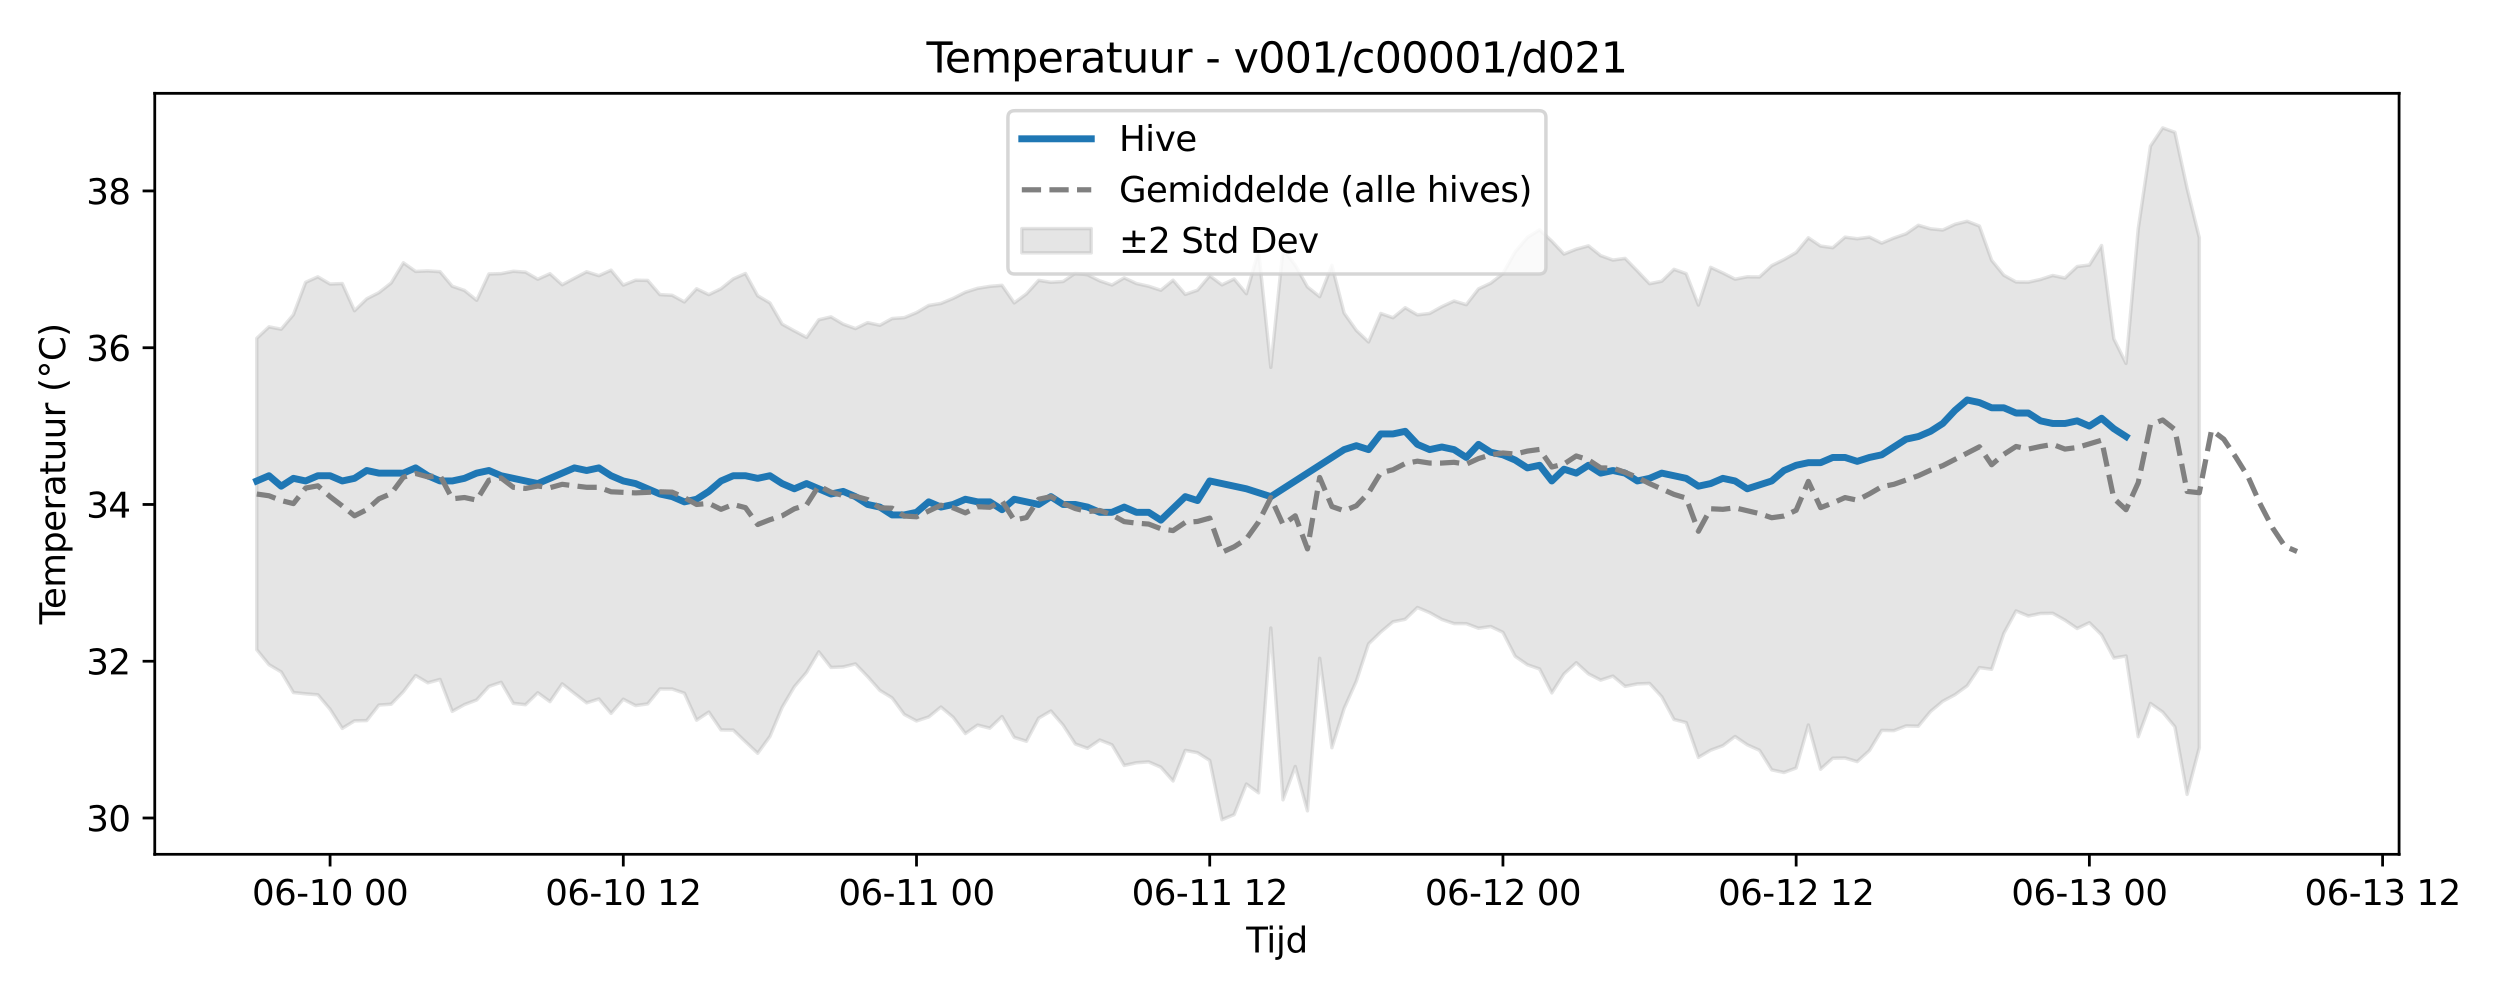 <?xml version="1.0" encoding="utf-8" standalone="no"?>
<!DOCTYPE svg PUBLIC "-//W3C//DTD SVG 1.1//EN"
  "http://www.w3.org/Graphics/SVG/1.1/DTD/svg11.dtd">
<svg xmlns:xlink="http://www.w3.org/1999/xlink" width="720pt" height="288pt" viewBox="0 0 720 288" xmlns="http://www.w3.org/2000/svg" version="1.1">
 <defs>
  <style type="text/css">*{stroke-linejoin: round; stroke-linecap: butt}</style>
 </defs>
 <g id="figure_1">
  <g id="patch_1">
   <path d="M 0 288 
L 720 288 
L 720 0 
L 0 0 
z
" style="fill: #ffffff"/>
  </g>
  <g id="axes_1">
   <g id="patch_2">
    <path d="M 44.57 246.04 
L 690.936 246.04 
L 690.936 26.88 
L 44.57 26.88 
z
" style="fill: #ffffff"/>
   </g>
   <g id="FillBetweenPolyCollection_1">
    <defs>
     <path id="mbfd438922c" d="M 73.95 -190.567 
L 73.95 -100.878 
L 77.469 -96.571 
L 80.987 -94.489 
L 84.506 -88.548 
L 88.025 -88.184 
L 91.543 -87.901 
L 95.062 -83.736 
L 98.58 -78.23 
L 102.099 -80.391 
L 105.618 -80.473 
L 109.136 -84.947 
L 112.655 -85.184 
L 116.173 -88.805 
L 119.692 -93.438 
L 123.211 -91.35 
L 126.729 -92.323 
L 130.248 -83.122 
L 133.766 -85.078 
L 137.285 -86.412 
L 140.804 -90.301 
L 144.322 -91.491 
L 147.841 -85.434 
L 151.359 -85.041 
L 154.878 -88.48 
L 158.397 -85.93 
L 161.915 -91.044 
L 165.434 -88.292 
L 168.952 -85.579 
L 172.471 -86.702 
L 175.989 -82.541 
L 179.508 -86.627 
L 183.027 -84.787 
L 186.545 -85.281 
L 190.064 -89.583 
L 193.582 -89.56 
L 197.101 -88.355 
L 200.62 -80.584 
L 204.138 -82.922 
L 207.657 -77.78 
L 211.175 -77.74 
L 214.694 -74.367 
L 218.213 -71.06 
L 221.731 -75.886 
L 225.25 -84.252 
L 228.768 -90.207 
L 232.287 -94.342 
L 235.806 -100.273 
L 239.324 -95.779 
L 242.843 -95.929 
L 246.361 -96.785 
L 249.88 -93.133 
L 253.399 -89.169 
L 256.917 -87.012 
L 260.436 -82.242 
L 263.954 -80.361 
L 267.473 -81.518 
L 270.992 -84.377 
L 274.51 -81.42 
L 278.029 -76.735 
L 281.547 -79.171 
L 285.066 -78.284 
L 288.584 -81.639 
L 292.103 -75.626 
L 295.622 -74.517 
L 299.14 -81.172 
L 302.659 -83.231 
L 306.177 -79.147 
L 309.696 -73.733 
L 313.215 -72.48 
L 316.733 -74.876 
L 320.252 -73.488 
L 323.77 -67.553 
L 327.289 -68.328 
L 330.808 -68.575 
L 334.326 -67.044 
L 337.845 -63.073 
L 341.363 -71.891 
L 344.882 -71.216 
L 348.401 -68.992 
L 351.919 -51.922 
L 355.438 -53.395 
L 358.956 -62.192 
L 362.475 -59.664 
L 365.994 -107.128 
L 369.512 -57.651 
L 373.031 -67.251 
L 376.549 -54.474 
L 380.068 -98.412 
L 383.587 -72.654 
L 387.105 -83.95 
L 390.624 -91.807 
L 394.142 -102.559 
L 397.661 -105.975 
L 401.179 -108.921 
L 404.698 -109.643 
L 408.217 -113.046 
L 411.735 -111.556 
L 415.254 -109.594 
L 418.772 -108.407 
L 422.291 -108.389 
L 425.81 -107.063 
L 429.328 -107.569 
L 432.847 -105.876 
L 436.365 -98.994 
L 439.884 -96.55 
L 443.403 -95.326 
L 446.921 -88.444 
L 450.44 -93.917 
L 453.958 -97.135 
L 457.477 -93.921 
L 460.996 -92.116 
L 464.514 -93.283 
L 468.033 -90.332 
L 471.551 -91.025 
L 475.07 -91.171 
L 478.589 -87.336 
L 482.107 -80.791 
L 485.626 -79.895 
L 489.144 -69.858 
L 492.663 -71.942 
L 496.182 -73.237 
L 499.7 -75.892 
L 503.219 -73.49 
L 506.737 -71.913 
L 510.256 -66.286 
L 513.775 -65.519 
L 517.293 -66.82 
L 520.812 -79.202 
L 524.33 -66.462 
L 527.849 -69.629 
L 531.367 -69.702 
L 534.886 -68.653 
L 538.405 -71.847 
L 541.923 -77.654 
L 545.442 -77.576 
L 548.96 -78.939 
L 552.479 -78.854 
L 555.998 -83.098 
L 559.516 -86.03 
L 563.035 -87.926 
L 566.553 -90.488 
L 570.072 -95.739 
L 573.591 -95.243 
L 577.109 -105.592 
L 580.628 -112.05 
L 584.146 -110.586 
L 587.665 -111.314 
L 591.184 -111.371 
L 594.702 -109.399 
L 598.221 -106.991 
L 601.739 -108.657 
L 605.258 -105.151 
L 608.777 -98.493 
L 612.295 -99.071 
L 615.814 -75.84 
L 619.332 -85.404 
L 622.851 -82.925 
L 626.37 -78.671 
L 629.888 -59.217 
L 633.407 -72.674 
L 633.407 -219.522 
L 633.407 -219.522 
L 629.888 -233.732 
L 626.37 -249.894 
L 622.851 -251.158 
L 619.332 -245.92 
L 615.814 -222.126 
L 612.295 -183.344 
L 608.777 -190.443 
L 605.258 -217.294 
L 601.739 -211.682 
L 598.221 -211.24 
L 594.702 -207.929 
L 591.184 -208.666 
L 587.665 -207.519 
L 584.146 -206.743 
L 580.628 -206.784 
L 577.109 -208.727 
L 573.591 -213.056 
L 570.072 -222.901 
L 566.553 -224.282 
L 563.035 -223.404 
L 559.516 -221.753 
L 555.998 -222.105 
L 552.479 -223.125 
L 548.96 -220.674 
L 545.442 -219.458 
L 541.923 -217.983 
L 538.405 -219.705 
L 534.886 -219.244 
L 531.367 -219.7 
L 527.849 -216.656 
L 524.33 -217.136 
L 520.812 -219.516 
L 517.293 -215.273 
L 513.775 -213.242 
L 510.256 -211.507 
L 506.737 -208.245 
L 503.219 -208.28 
L 499.7 -207.598 
L 496.182 -209.393 
L 492.663 -211.011 
L 489.144 -200.142 
L 485.626 -209.185 
L 482.107 -210.438 
L 478.589 -207.011 
L 475.07 -206.293 
L 471.551 -209.986 
L 468.033 -213.582 
L 464.514 -213.103 
L 460.996 -214.377 
L 457.477 -217.194 
L 453.958 -216.238 
L 450.44 -214.834 
L 446.921 -218.551 
L 443.403 -221.809 
L 439.884 -219.618 
L 436.365 -215.454 
L 432.847 -209.217 
L 429.328 -206.449 
L 425.81 -204.805 
L 422.291 -200.254 
L 418.772 -201.311 
L 415.254 -199.694 
L 411.735 -197.732 
L 408.217 -197.317 
L 404.698 -199.377 
L 401.179 -196.497 
L 397.661 -197.723 
L 394.142 -189.512 
L 390.624 -192.865 
L 387.105 -197.838 
L 383.587 -211.588 
L 380.068 -202.563 
L 376.549 -205.368 
L 373.031 -211.653 
L 369.512 -216.237 
L 365.994 -182.21 
L 362.475 -215.728 
L 358.956 -203.419 
L 355.438 -207.65 
L 351.919 -205.964 
L 348.401 -208.586 
L 344.882 -204.427 
L 341.363 -203.215 
L 337.845 -207.303 
L 334.326 -204.407 
L 330.808 -205.564 
L 327.289 -206.348 
L 323.77 -207.983 
L 320.252 -205.918 
L 316.733 -207.109 
L 313.215 -208.861 
L 309.696 -209.327 
L 306.177 -206.922 
L 302.659 -206.708 
L 299.14 -207.263 
L 295.622 -203.383 
L 292.103 -200.769 
L 288.584 -205.828 
L 285.066 -205.529 
L 281.547 -204.964 
L 278.029 -203.853 
L 274.51 -202.07 
L 270.992 -200.617 
L 267.473 -200.037 
L 263.954 -197.97 
L 260.436 -196.519 
L 256.917 -196.263 
L 253.399 -194.321 
L 249.88 -195.087 
L 246.361 -193.37 
L 242.843 -194.655 
L 239.324 -196.74 
L 235.806 -195.901 
L 232.287 -190.832 
L 228.768 -192.71 
L 225.25 -194.652 
L 221.731 -200.76 
L 218.213 -202.827 
L 214.694 -209.231 
L 211.175 -207.685 
L 207.657 -204.85 
L 204.138 -203.148 
L 200.62 -204.841 
L 197.101 -201.047 
L 193.582 -202.96 
L 190.064 -203.152 
L 186.545 -207.238 
L 183.027 -207.302 
L 179.508 -205.893 
L 175.989 -210.193 
L 172.471 -208.612 
L 168.952 -209.735 
L 165.434 -207.883 
L 161.915 -205.991 
L 158.397 -209.169 
L 154.878 -207.586 
L 151.359 -209.628 
L 147.841 -209.88 
L 144.322 -209.198 
L 140.804 -209.098 
L 137.285 -201.521 
L 133.766 -204.36 
L 130.248 -205.563 
L 126.729 -209.763 
L 123.211 -209.983 
L 119.692 -209.83 
L 116.173 -212.314 
L 112.655 -206.511 
L 109.136 -203.738 
L 105.618 -201.942 
L 102.099 -198.513 
L 98.58 -206.335 
L 95.062 -206.203 
L 91.543 -208.273 
L 88.025 -206.7 
L 84.506 -197.378 
L 80.987 -193.194 
L 77.469 -193.87 
L 73.95 -190.567 
z
" style="stroke: #808080; stroke-opacity: 0.2"/>
    </defs>
    <g clip-path="url(#padf173421b)">
     <use xlink:href="#mbfd438922c" x="0" y="288" style="fill: #808080; fill-opacity: 0.2; stroke: #808080; stroke-opacity: 0.2"/>
    </g>
   </g>
   <g id="matplotlib.axis_1">
    <g id="xtick_1">
     <g id="line2d_1">
      <defs>
       <path id="m641c809f0e" d="M 0 0 
L 0 3.5 
" style="stroke: #000000; stroke-width: 0.8"/>
      </defs>
      <g>
       <use xlink:href="#m641c809f0e" x="95.062" y="246.04" style="stroke: #000000; stroke-width: 0.8"/>
      </g>
     </g>
     <g id="text_1">
      <!-- 06-10 00 -->
      <g transform="translate(72.581 260.638) scale(0.1 -0.1)">
       <defs>
        <path id="DejaVuSans-30" d="M 2034 4250 
Q 1547 4250 1301 3770 
Q 1056 3291 1056 2328 
Q 1056 1369 1301 889 
Q 1547 409 2034 409 
Q 2525 409 2770 889 
Q 3016 1369 3016 2328 
Q 3016 3291 2770 3770 
Q 2525 4250 2034 4250 
z
M 2034 4750 
Q 2819 4750 3233 4129 
Q 3647 3509 3647 2328 
Q 3647 1150 3233 529 
Q 2819 -91 2034 -91 
Q 1250 -91 836 529 
Q 422 1150 422 2328 
Q 422 3509 836 4129 
Q 1250 4750 2034 4750 
z
" transform="scale(0.016)"/>
        <path id="DejaVuSans-36" d="M 2113 2584 
Q 1688 2584 1439 2293 
Q 1191 2003 1191 1497 
Q 1191 994 1439 701 
Q 1688 409 2113 409 
Q 2538 409 2786 701 
Q 3034 994 3034 1497 
Q 3034 2003 2786 2293 
Q 2538 2584 2113 2584 
z
M 3366 4563 
L 3366 3988 
Q 3128 4100 2886 4159 
Q 2644 4219 2406 4219 
Q 1781 4219 1451 3797 
Q 1122 3375 1075 2522 
Q 1259 2794 1537 2939 
Q 1816 3084 2150 3084 
Q 2853 3084 3261 2657 
Q 3669 2231 3669 1497 
Q 3669 778 3244 343 
Q 2819 -91 2113 -91 
Q 1303 -91 875 529 
Q 447 1150 447 2328 
Q 447 3434 972 4092 
Q 1497 4750 2381 4750 
Q 2619 4750 2861 4703 
Q 3103 4656 3366 4563 
z
" transform="scale(0.016)"/>
        <path id="DejaVuSans-2d" d="M 313 2009 
L 1997 2009 
L 1997 1497 
L 313 1497 
L 313 2009 
z
" transform="scale(0.016)"/>
        <path id="DejaVuSans-31" d="M 794 531 
L 1825 531 
L 1825 4091 
L 703 3866 
L 703 4441 
L 1819 4666 
L 2450 4666 
L 2450 531 
L 3481 531 
L 3481 0 
L 794 0 
L 794 531 
z
" transform="scale(0.016)"/>
        <path id="DejaVuSans-20" transform="scale(0.016)"/>
       </defs>
       <use xlink:href="#DejaVuSans-30"/>
       <use xlink:href="#DejaVuSans-36" transform="translate(63.623 0)"/>
       <use xlink:href="#DejaVuSans-2d" transform="translate(127.246 0)"/>
       <use xlink:href="#DejaVuSans-31" transform="translate(163.33 0)"/>
       <use xlink:href="#DejaVuSans-30" transform="translate(226.953 0)"/>
       <use xlink:href="#DejaVuSans-20" transform="translate(290.576 0)"/>
       <use xlink:href="#DejaVuSans-30" transform="translate(322.363 0)"/>
       <use xlink:href="#DejaVuSans-30" transform="translate(385.986 0)"/>
      </g>
     </g>
    </g>
    <g id="xtick_2">
     <g id="line2d_2">
      <g>
       <use xlink:href="#m641c809f0e" x="179.508" y="246.04" style="stroke: #000000; stroke-width: 0.8"/>
      </g>
     </g>
     <g id="text_2">
      <!-- 06-10 12 -->
      <g transform="translate(157.028 260.638) scale(0.1 -0.1)">
       <defs>
        <path id="DejaVuSans-32" d="M 1228 531 
L 3431 531 
L 3431 0 
L 469 0 
L 469 531 
Q 828 903 1448 1529 
Q 2069 2156 2228 2338 
Q 2531 2678 2651 2914 
Q 2772 3150 2772 3378 
Q 2772 3750 2511 3984 
Q 2250 4219 1831 4219 
Q 1534 4219 1204 4116 
Q 875 4013 500 3803 
L 500 4441 
Q 881 4594 1212 4672 
Q 1544 4750 1819 4750 
Q 2544 4750 2975 4387 
Q 3406 4025 3406 3419 
Q 3406 3131 3298 2873 
Q 3191 2616 2906 2266 
Q 2828 2175 2409 1742 
Q 1991 1309 1228 531 
z
" transform="scale(0.016)"/>
       </defs>
       <use xlink:href="#DejaVuSans-30"/>
       <use xlink:href="#DejaVuSans-36" transform="translate(63.623 0)"/>
       <use xlink:href="#DejaVuSans-2d" transform="translate(127.246 0)"/>
       <use xlink:href="#DejaVuSans-31" transform="translate(163.33 0)"/>
       <use xlink:href="#DejaVuSans-30" transform="translate(226.953 0)"/>
       <use xlink:href="#DejaVuSans-20" transform="translate(290.576 0)"/>
       <use xlink:href="#DejaVuSans-31" transform="translate(322.363 0)"/>
       <use xlink:href="#DejaVuSans-32" transform="translate(385.986 0)"/>
      </g>
     </g>
    </g>
    <g id="xtick_3">
     <g id="line2d_3">
      <g>
       <use xlink:href="#m641c809f0e" x="263.954" y="246.04" style="stroke: #000000; stroke-width: 0.8"/>
      </g>
     </g>
     <g id="text_3">
      <!-- 06-11 00 -->
      <g transform="translate(241.474 260.638) scale(0.1 -0.1)">
       <use xlink:href="#DejaVuSans-30"/>
       <use xlink:href="#DejaVuSans-36" transform="translate(63.623 0)"/>
       <use xlink:href="#DejaVuSans-2d" transform="translate(127.246 0)"/>
       <use xlink:href="#DejaVuSans-31" transform="translate(163.33 0)"/>
       <use xlink:href="#DejaVuSans-31" transform="translate(226.953 0)"/>
       <use xlink:href="#DejaVuSans-20" transform="translate(290.576 0)"/>
       <use xlink:href="#DejaVuSans-30" transform="translate(322.363 0)"/>
       <use xlink:href="#DejaVuSans-30" transform="translate(385.986 0)"/>
      </g>
     </g>
    </g>
    <g id="xtick_4">
     <g id="line2d_4">
      <g>
       <use xlink:href="#m641c809f0e" x="348.401" y="246.04" style="stroke: #000000; stroke-width: 0.8"/>
      </g>
     </g>
     <g id="text_4">
      <!-- 06-11 12 -->
      <g transform="translate(325.92 260.638) scale(0.1 -0.1)">
       <use xlink:href="#DejaVuSans-30"/>
       <use xlink:href="#DejaVuSans-36" transform="translate(63.623 0)"/>
       <use xlink:href="#DejaVuSans-2d" transform="translate(127.246 0)"/>
       <use xlink:href="#DejaVuSans-31" transform="translate(163.33 0)"/>
       <use xlink:href="#DejaVuSans-31" transform="translate(226.953 0)"/>
       <use xlink:href="#DejaVuSans-20" transform="translate(290.576 0)"/>
       <use xlink:href="#DejaVuSans-31" transform="translate(322.363 0)"/>
       <use xlink:href="#DejaVuSans-32" transform="translate(385.986 0)"/>
      </g>
     </g>
    </g>
    <g id="xtick_5">
     <g id="line2d_5">
      <g>
       <use xlink:href="#m641c809f0e" x="432.847" y="246.04" style="stroke: #000000; stroke-width: 0.8"/>
      </g>
     </g>
     <g id="text_5">
      <!-- 06-12 00 -->
      <g transform="translate(410.366 260.638) scale(0.1 -0.1)">
       <use xlink:href="#DejaVuSans-30"/>
       <use xlink:href="#DejaVuSans-36" transform="translate(63.623 0)"/>
       <use xlink:href="#DejaVuSans-2d" transform="translate(127.246 0)"/>
       <use xlink:href="#DejaVuSans-31" transform="translate(163.33 0)"/>
       <use xlink:href="#DejaVuSans-32" transform="translate(226.953 0)"/>
       <use xlink:href="#DejaVuSans-20" transform="translate(290.576 0)"/>
       <use xlink:href="#DejaVuSans-30" transform="translate(322.363 0)"/>
       <use xlink:href="#DejaVuSans-30" transform="translate(385.986 0)"/>
      </g>
     </g>
    </g>
    <g id="xtick_6">
     <g id="line2d_6">
      <g>
       <use xlink:href="#m641c809f0e" x="517.293" y="246.04" style="stroke: #000000; stroke-width: 0.8"/>
      </g>
     </g>
     <g id="text_6">
      <!-- 06-12 12 -->
      <g transform="translate(494.813 260.638) scale(0.1 -0.1)">
       <use xlink:href="#DejaVuSans-30"/>
       <use xlink:href="#DejaVuSans-36" transform="translate(63.623 0)"/>
       <use xlink:href="#DejaVuSans-2d" transform="translate(127.246 0)"/>
       <use xlink:href="#DejaVuSans-31" transform="translate(163.33 0)"/>
       <use xlink:href="#DejaVuSans-32" transform="translate(226.953 0)"/>
       <use xlink:href="#DejaVuSans-20" transform="translate(290.576 0)"/>
       <use xlink:href="#DejaVuSans-31" transform="translate(322.363 0)"/>
       <use xlink:href="#DejaVuSans-32" transform="translate(385.986 0)"/>
      </g>
     </g>
    </g>
    <g id="xtick_7">
     <g id="line2d_7">
      <g>
       <use xlink:href="#m641c809f0e" x="601.739" y="246.04" style="stroke: #000000; stroke-width: 0.8"/>
      </g>
     </g>
     <g id="text_7">
      <!-- 06-13 00 -->
      <g transform="translate(579.259 260.638) scale(0.1 -0.1)">
       <defs>
        <path id="DejaVuSans-33" d="M 2597 2516 
Q 3050 2419 3304 2112 
Q 3559 1806 3559 1356 
Q 3559 666 3084 287 
Q 2609 -91 1734 -91 
Q 1441 -91 1130 -33 
Q 819 25 488 141 
L 488 750 
Q 750 597 1062 519 
Q 1375 441 1716 441 
Q 2309 441 2620 675 
Q 2931 909 2931 1356 
Q 2931 1769 2642 2001 
Q 2353 2234 1838 2234 
L 1294 2234 
L 1294 2753 
L 1863 2753 
Q 2328 2753 2575 2939 
Q 2822 3125 2822 3475 
Q 2822 3834 2567 4026 
Q 2313 4219 1838 4219 
Q 1578 4219 1281 4162 
Q 984 4106 628 3988 
L 628 4550 
Q 988 4650 1302 4700 
Q 1616 4750 1894 4750 
Q 2613 4750 3031 4423 
Q 3450 4097 3450 3541 
Q 3450 3153 3228 2886 
Q 3006 2619 2597 2516 
z
" transform="scale(0.016)"/>
       </defs>
       <use xlink:href="#DejaVuSans-30"/>
       <use xlink:href="#DejaVuSans-36" transform="translate(63.623 0)"/>
       <use xlink:href="#DejaVuSans-2d" transform="translate(127.246 0)"/>
       <use xlink:href="#DejaVuSans-31" transform="translate(163.33 0)"/>
       <use xlink:href="#DejaVuSans-33" transform="translate(226.953 0)"/>
       <use xlink:href="#DejaVuSans-20" transform="translate(290.576 0)"/>
       <use xlink:href="#DejaVuSans-30" transform="translate(322.363 0)"/>
       <use xlink:href="#DejaVuSans-30" transform="translate(385.986 0)"/>
      </g>
     </g>
    </g>
    <g id="xtick_8">
     <g id="line2d_8">
      <g>
       <use xlink:href="#m641c809f0e" x="686.186" y="246.04" style="stroke: #000000; stroke-width: 0.8"/>
      </g>
     </g>
     <g id="text_8">
      <!-- 06-13 12 -->
      <g transform="translate(663.705 260.638) scale(0.1 -0.1)">
       <use xlink:href="#DejaVuSans-30"/>
       <use xlink:href="#DejaVuSans-36" transform="translate(63.623 0)"/>
       <use xlink:href="#DejaVuSans-2d" transform="translate(127.246 0)"/>
       <use xlink:href="#DejaVuSans-31" transform="translate(163.33 0)"/>
       <use xlink:href="#DejaVuSans-33" transform="translate(226.953 0)"/>
       <use xlink:href="#DejaVuSans-20" transform="translate(290.576 0)"/>
       <use xlink:href="#DejaVuSans-31" transform="translate(322.363 0)"/>
       <use xlink:href="#DejaVuSans-32" transform="translate(385.986 0)"/>
      </g>
     </g>
    </g>
    <g id="text_9">
     <!-- Tijd -->
     <g transform="translate(358.903 274.317) scale(0.1 -0.1)">
      <defs>
       <path id="DejaVuSans-54" d="M -19 4666 
L 3928 4666 
L 3928 4134 
L 2272 4134 
L 2272 0 
L 1638 0 
L 1638 4134 
L -19 4134 
L -19 4666 
z
" transform="scale(0.016)"/>
       <path id="DejaVuSans-69" d="M 603 3500 
L 1178 3500 
L 1178 0 
L 603 0 
L 603 3500 
z
M 603 4863 
L 1178 4863 
L 1178 4134 
L 603 4134 
L 603 4863 
z
" transform="scale(0.016)"/>
       <path id="DejaVuSans-6a" d="M 603 3500 
L 1178 3500 
L 1178 -63 
Q 1178 -731 923 -1031 
Q 669 -1331 103 -1331 
L -116 -1331 
L -116 -844 
L 38 -844 
Q 366 -844 484 -692 
Q 603 -541 603 -63 
L 603 3500 
z
M 603 4863 
L 1178 4863 
L 1178 4134 
L 603 4134 
L 603 4863 
z
" transform="scale(0.016)"/>
       <path id="DejaVuSans-64" d="M 2906 2969 
L 2906 4863 
L 3481 4863 
L 3481 0 
L 2906 0 
L 2906 525 
Q 2725 213 2448 61 
Q 2172 -91 1784 -91 
Q 1150 -91 751 415 
Q 353 922 353 1747 
Q 353 2572 751 3078 
Q 1150 3584 1784 3584 
Q 2172 3584 2448 3432 
Q 2725 3281 2906 2969 
z
M 947 1747 
Q 947 1113 1208 752 
Q 1469 391 1925 391 
Q 2381 391 2643 752 
Q 2906 1113 2906 1747 
Q 2906 2381 2643 2742 
Q 2381 3103 1925 3103 
Q 1469 3103 1208 2742 
Q 947 2381 947 1747 
z
" transform="scale(0.016)"/>
      </defs>
      <use xlink:href="#DejaVuSans-54"/>
      <use xlink:href="#DejaVuSans-69" transform="translate(57.959 0)"/>
      <use xlink:href="#DejaVuSans-6a" transform="translate(85.742 0)"/>
      <use xlink:href="#DejaVuSans-64" transform="translate(113.525 0)"/>
     </g>
    </g>
   </g>
   <g id="matplotlib.axis_2">
    <g id="ytick_1">
     <g id="line2d_9">
      <defs>
       <path id="me6218856b8" d="M 0 0 
L -3.5 0 
" style="stroke: #000000; stroke-width: 0.8"/>
      </defs>
      <g>
       <use xlink:href="#me6218856b8" x="44.57" y="235.581" style="stroke: #000000; stroke-width: 0.8"/>
      </g>
     </g>
     <g id="text_10">
      <!-- 30 -->
      <g transform="translate(24.845 239.38) scale(0.1 -0.1)">
       <use xlink:href="#DejaVuSans-33"/>
       <use xlink:href="#DejaVuSans-30" transform="translate(63.623 0)"/>
      </g>
     </g>
    </g>
    <g id="ytick_2">
     <g id="line2d_10">
      <g>
       <use xlink:href="#me6218856b8" x="44.57" y="190.434" style="stroke: #000000; stroke-width: 0.8"/>
      </g>
     </g>
     <g id="text_11">
      <!-- 32 -->
      <g transform="translate(24.845 194.233) scale(0.1 -0.1)">
       <use xlink:href="#DejaVuSans-33"/>
       <use xlink:href="#DejaVuSans-32" transform="translate(63.623 0)"/>
      </g>
     </g>
    </g>
    <g id="ytick_3">
     <g id="line2d_11">
      <g>
       <use xlink:href="#me6218856b8" x="44.57" y="145.288" style="stroke: #000000; stroke-width: 0.8"/>
      </g>
     </g>
     <g id="text_12">
      <!-- 34 -->
      <g transform="translate(24.845 149.087) scale(0.1 -0.1)">
       <defs>
        <path id="DejaVuSans-34" d="M 2419 4116 
L 825 1625 
L 2419 1625 
L 2419 4116 
z
M 2253 4666 
L 3047 4666 
L 3047 1625 
L 3713 1625 
L 3713 1100 
L 3047 1100 
L 3047 0 
L 2419 0 
L 2419 1100 
L 313 1100 
L 313 1709 
L 2253 4666 
z
" transform="scale(0.016)"/>
       </defs>
       <use xlink:href="#DejaVuSans-33"/>
       <use xlink:href="#DejaVuSans-34" transform="translate(63.623 0)"/>
      </g>
     </g>
    </g>
    <g id="ytick_4">
     <g id="line2d_12">
      <g>
       <use xlink:href="#me6218856b8" x="44.57" y="100.141" style="stroke: #000000; stroke-width: 0.8"/>
      </g>
     </g>
     <g id="text_13">
      <!-- 36 -->
      <g transform="translate(24.845 103.94) scale(0.1 -0.1)">
       <use xlink:href="#DejaVuSans-33"/>
       <use xlink:href="#DejaVuSans-36" transform="translate(63.623 0)"/>
      </g>
     </g>
    </g>
    <g id="ytick_5">
     <g id="line2d_13">
      <g>
       <use xlink:href="#me6218856b8" x="44.57" y="54.994" style="stroke: #000000; stroke-width: 0.8"/>
      </g>
     </g>
     <g id="text_14">
      <!-- 38 -->
      <g transform="translate(24.845 58.794) scale(0.1 -0.1)">
       <defs>
        <path id="DejaVuSans-38" d="M 2034 2216 
Q 1584 2216 1326 1975 
Q 1069 1734 1069 1313 
Q 1069 891 1326 650 
Q 1584 409 2034 409 
Q 2484 409 2743 651 
Q 3003 894 3003 1313 
Q 3003 1734 2745 1975 
Q 2488 2216 2034 2216 
z
M 1403 2484 
Q 997 2584 770 2862 
Q 544 3141 544 3541 
Q 544 4100 942 4425 
Q 1341 4750 2034 4750 
Q 2731 4750 3128 4425 
Q 3525 4100 3525 3541 
Q 3525 3141 3298 2862 
Q 3072 2584 2669 2484 
Q 3125 2378 3379 2068 
Q 3634 1759 3634 1313 
Q 3634 634 3220 271 
Q 2806 -91 2034 -91 
Q 1263 -91 848 271 
Q 434 634 434 1313 
Q 434 1759 690 2068 
Q 947 2378 1403 2484 
z
M 1172 3481 
Q 1172 3119 1398 2916 
Q 1625 2713 2034 2713 
Q 2441 2713 2670 2916 
Q 2900 3119 2900 3481 
Q 2900 3844 2670 4047 
Q 2441 4250 2034 4250 
Q 1625 4250 1398 4047 
Q 1172 3844 1172 3481 
z
" transform="scale(0.016)"/>
       </defs>
       <use xlink:href="#DejaVuSans-33"/>
       <use xlink:href="#DejaVuSans-38" transform="translate(63.623 0)"/>
      </g>
     </g>
    </g>
    <g id="text_15">
     <!-- Temperatuur (°C) -->
     <g transform="translate(18.765 179.816) rotate(-90) scale(0.1 -0.1)">
      <defs>
       <path id="DejaVuSans-65" d="M 3597 1894 
L 3597 1613 
L 953 1613 
Q 991 1019 1311 708 
Q 1631 397 2203 397 
Q 2534 397 2845 478 
Q 3156 559 3463 722 
L 3463 178 
Q 3153 47 2828 -22 
Q 2503 -91 2169 -91 
Q 1331 -91 842 396 
Q 353 884 353 1716 
Q 353 2575 817 3079 
Q 1281 3584 2069 3584 
Q 2775 3584 3186 3129 
Q 3597 2675 3597 1894 
z
M 3022 2063 
Q 3016 2534 2758 2815 
Q 2500 3097 2075 3097 
Q 1594 3097 1305 2825 
Q 1016 2553 972 2059 
L 3022 2063 
z
" transform="scale(0.016)"/>
       <path id="DejaVuSans-6d" d="M 3328 2828 
Q 3544 3216 3844 3400 
Q 4144 3584 4550 3584 
Q 5097 3584 5394 3201 
Q 5691 2819 5691 2113 
L 5691 0 
L 5113 0 
L 5113 2094 
Q 5113 2597 4934 2840 
Q 4756 3084 4391 3084 
Q 3944 3084 3684 2787 
Q 3425 2491 3425 1978 
L 3425 0 
L 2847 0 
L 2847 2094 
Q 2847 2600 2669 2842 
Q 2491 3084 2119 3084 
Q 1678 3084 1418 2786 
Q 1159 2488 1159 1978 
L 1159 0 
L 581 0 
L 581 3500 
L 1159 3500 
L 1159 2956 
Q 1356 3278 1631 3431 
Q 1906 3584 2284 3584 
Q 2666 3584 2933 3390 
Q 3200 3197 3328 2828 
z
" transform="scale(0.016)"/>
       <path id="DejaVuSans-70" d="M 1159 525 
L 1159 -1331 
L 581 -1331 
L 581 3500 
L 1159 3500 
L 1159 2969 
Q 1341 3281 1617 3432 
Q 1894 3584 2278 3584 
Q 2916 3584 3314 3078 
Q 3713 2572 3713 1747 
Q 3713 922 3314 415 
Q 2916 -91 2278 -91 
Q 1894 -91 1617 61 
Q 1341 213 1159 525 
z
M 3116 1747 
Q 3116 2381 2855 2742 
Q 2594 3103 2138 3103 
Q 1681 3103 1420 2742 
Q 1159 2381 1159 1747 
Q 1159 1113 1420 752 
Q 1681 391 2138 391 
Q 2594 391 2855 752 
Q 3116 1113 3116 1747 
z
" transform="scale(0.016)"/>
       <path id="DejaVuSans-72" d="M 2631 2963 
Q 2534 3019 2420 3045 
Q 2306 3072 2169 3072 
Q 1681 3072 1420 2755 
Q 1159 2438 1159 1844 
L 1159 0 
L 581 0 
L 581 3500 
L 1159 3500 
L 1159 2956 
Q 1341 3275 1631 3429 
Q 1922 3584 2338 3584 
Q 2397 3584 2469 3576 
Q 2541 3569 2628 3553 
L 2631 2963 
z
" transform="scale(0.016)"/>
       <path id="DejaVuSans-61" d="M 2194 1759 
Q 1497 1759 1228 1600 
Q 959 1441 959 1056 
Q 959 750 1161 570 
Q 1363 391 1709 391 
Q 2188 391 2477 730 
Q 2766 1069 2766 1631 
L 2766 1759 
L 2194 1759 
z
M 3341 1997 
L 3341 0 
L 2766 0 
L 2766 531 
Q 2569 213 2275 61 
Q 1981 -91 1556 -91 
Q 1019 -91 701 211 
Q 384 513 384 1019 
Q 384 1609 779 1909 
Q 1175 2209 1959 2209 
L 2766 2209 
L 2766 2266 
Q 2766 2663 2505 2880 
Q 2244 3097 1772 3097 
Q 1472 3097 1187 3025 
Q 903 2953 641 2809 
L 641 3341 
Q 956 3463 1253 3523 
Q 1550 3584 1831 3584 
Q 2591 3584 2966 3190 
Q 3341 2797 3341 1997 
z
" transform="scale(0.016)"/>
       <path id="DejaVuSans-74" d="M 1172 4494 
L 1172 3500 
L 2356 3500 
L 2356 3053 
L 1172 3053 
L 1172 1153 
Q 1172 725 1289 603 
Q 1406 481 1766 481 
L 2356 481 
L 2356 0 
L 1766 0 
Q 1100 0 847 248 
Q 594 497 594 1153 
L 594 3053 
L 172 3053 
L 172 3500 
L 594 3500 
L 594 4494 
L 1172 4494 
z
" transform="scale(0.016)"/>
       <path id="DejaVuSans-75" d="M 544 1381 
L 544 3500 
L 1119 3500 
L 1119 1403 
Q 1119 906 1312 657 
Q 1506 409 1894 409 
Q 2359 409 2629 706 
Q 2900 1003 2900 1516 
L 2900 3500 
L 3475 3500 
L 3475 0 
L 2900 0 
L 2900 538 
Q 2691 219 2414 64 
Q 2138 -91 1772 -91 
Q 1169 -91 856 284 
Q 544 659 544 1381 
z
M 1991 3584 
L 1991 3584 
z
" transform="scale(0.016)"/>
       <path id="DejaVuSans-28" d="M 1984 4856 
Q 1566 4138 1362 3434 
Q 1159 2731 1159 2009 
Q 1159 1288 1364 580 
Q 1569 -128 1984 -844 
L 1484 -844 
Q 1016 -109 783 600 
Q 550 1309 550 2009 
Q 550 2706 781 3412 
Q 1013 4119 1484 4856 
L 1984 4856 
z
" transform="scale(0.016)"/>
       <path id="DejaVuSans-b0" d="M 1600 4347 
Q 1350 4347 1178 4173 
Q 1006 4000 1006 3750 
Q 1006 3503 1178 3333 
Q 1350 3163 1600 3163 
Q 1850 3163 2022 3333 
Q 2194 3503 2194 3750 
Q 2194 3997 2020 4172 
Q 1847 4347 1600 4347 
z
M 1600 4750 
Q 1800 4750 1984 4673 
Q 2169 4597 2303 4453 
Q 2447 4313 2519 4134 
Q 2591 3956 2591 3750 
Q 2591 3338 2302 3052 
Q 2013 2766 1594 2766 
Q 1172 2766 890 3047 
Q 609 3328 609 3750 
Q 609 4169 896 4459 
Q 1184 4750 1600 4750 
z
" transform="scale(0.016)"/>
       <path id="DejaVuSans-43" d="M 4122 4306 
L 4122 3641 
Q 3803 3938 3442 4084 
Q 3081 4231 2675 4231 
Q 1875 4231 1450 3742 
Q 1025 3253 1025 2328 
Q 1025 1406 1450 917 
Q 1875 428 2675 428 
Q 3081 428 3442 575 
Q 3803 722 4122 1019 
L 4122 359 
Q 3791 134 3420 21 
Q 3050 -91 2638 -91 
Q 1578 -91 968 557 
Q 359 1206 359 2328 
Q 359 3453 968 4101 
Q 1578 4750 2638 4750 
Q 3056 4750 3426 4639 
Q 3797 4528 4122 4306 
z
" transform="scale(0.016)"/>
       <path id="DejaVuSans-29" d="M 513 4856 
L 1013 4856 
Q 1481 4119 1714 3412 
Q 1947 2706 1947 2009 
Q 1947 1309 1714 600 
Q 1481 -109 1013 -844 
L 513 -844 
Q 928 -128 1133 580 
Q 1338 1288 1338 2009 
Q 1338 2731 1133 3434 
Q 928 4138 513 4856 
z
" transform="scale(0.016)"/>
      </defs>
      <use xlink:href="#DejaVuSans-54"/>
      <use xlink:href="#DejaVuSans-65" transform="translate(44.084 0)"/>
      <use xlink:href="#DejaVuSans-6d" transform="translate(105.607 0)"/>
      <use xlink:href="#DejaVuSans-70" transform="translate(203.02 0)"/>
      <use xlink:href="#DejaVuSans-65" transform="translate(266.496 0)"/>
      <use xlink:href="#DejaVuSans-72" transform="translate(328.02 0)"/>
      <use xlink:href="#DejaVuSans-61" transform="translate(369.133 0)"/>
      <use xlink:href="#DejaVuSans-74" transform="translate(430.412 0)"/>
      <use xlink:href="#DejaVuSans-75" transform="translate(469.621 0)"/>
      <use xlink:href="#DejaVuSans-75" transform="translate(533 0)"/>
      <use xlink:href="#DejaVuSans-72" transform="translate(596.379 0)"/>
      <use xlink:href="#DejaVuSans-20" transform="translate(637.492 0)"/>
      <use xlink:href="#DejaVuSans-28" transform="translate(669.279 0)"/>
      <use xlink:href="#DejaVuSans-b0" transform="translate(708.293 0)"/>
      <use xlink:href="#DejaVuSans-43" transform="translate(758.293 0)"/>
      <use xlink:href="#DejaVuSans-29" transform="translate(828.117 0)"/>
     </g>
    </g>
   </g>
   <g id="line2d_14">
    <path d="M 73.95 138.516 
L 77.469 137.011 
L 80.987 140.02 
L 84.506 137.763 
L 88.025 138.516 
L 91.543 137.011 
L 95.062 137.011 
L 98.58 138.516 
L 102.099 137.763 
L 105.618 135.506 
L 109.136 136.258 
L 116.173 136.258 
L 119.692 134.753 
L 123.211 137.011 
L 126.729 138.516 
L 130.248 138.516 
L 133.766 137.763 
L 137.285 136.258 
L 140.804 135.506 
L 144.322 137.011 
L 154.878 139.268 
L 165.434 134.753 
L 168.952 135.506 
L 172.471 134.753 
L 175.989 137.011 
L 179.508 138.516 
L 183.027 139.268 
L 190.064 142.278 
L 193.582 143.03 
L 197.101 144.535 
L 200.62 143.783 
L 204.138 141.525 
L 207.657 138.516 
L 211.175 137.011 
L 214.694 137.011 
L 218.213 137.763 
L 221.731 137.011 
L 225.25 139.268 
L 228.768 140.773 
L 232.287 139.268 
L 239.324 142.278 
L 242.843 141.525 
L 246.361 143.03 
L 249.88 145.288 
L 253.399 146.04 
L 256.917 148.297 
L 260.436 148.297 
L 263.954 147.545 
L 267.473 144.535 
L 270.992 146.04 
L 274.51 145.288 
L 278.029 143.783 
L 281.547 144.535 
L 285.066 144.535 
L 288.584 146.792 
L 292.103 143.783 
L 299.14 145.288 
L 302.659 143.03 
L 306.177 145.288 
L 309.696 145.288 
L 313.215 146.04 
L 316.733 147.545 
L 320.252 147.545 
L 323.77 146.04 
L 327.289 147.545 
L 330.808 147.545 
L 334.326 149.802 
L 341.363 143.03 
L 344.882 144.159 
L 348.401 138.516 
L 358.956 140.773 
L 365.994 143.03 
L 387.105 129.486 
L 390.624 128.358 
L 394.142 129.486 
L 397.661 124.972 
L 401.179 124.972 
L 404.698 124.219 
L 408.217 127.981 
L 411.735 129.486 
L 415.254 128.734 
L 418.772 129.486 
L 422.291 131.744 
L 425.81 127.981 
L 429.328 130.239 
L 432.847 130.991 
L 436.365 132.496 
L 439.884 134.753 
L 443.403 134.001 
L 446.921 138.516 
L 450.44 135.13 
L 453.958 136.258 
L 457.477 134.001 
L 460.996 136.258 
L 464.514 135.506 
L 468.033 136.258 
L 471.551 138.516 
L 475.07 137.763 
L 478.589 136.258 
L 485.626 137.763 
L 489.144 140.02 
L 492.663 139.268 
L 496.182 137.763 
L 499.7 138.516 
L 503.219 140.773 
L 510.256 138.516 
L 513.775 135.506 
L 517.293 134.001 
L 520.812 133.248 
L 524.33 133.248 
L 527.849 131.744 
L 531.367 131.744 
L 534.886 132.872 
L 538.405 131.744 
L 541.923 130.991 
L 548.96 126.476 
L 552.479 125.724 
L 555.998 124.219 
L 559.516 121.962 
L 563.035 118.2 
L 566.553 115.19 
L 570.072 115.942 
L 573.591 117.447 
L 577.109 117.447 
L 580.628 118.952 
L 584.146 118.952 
L 587.665 121.209 
L 591.184 121.962 
L 594.702 121.962 
L 598.221 121.209 
L 601.739 122.714 
L 605.258 120.457 
L 608.777 123.467 
L 612.295 125.724 
L 612.295 125.724 
" clip-path="url(#padf173421b)" style="fill: none; stroke: #1f77b4; stroke-width: 2; stroke-linecap: square"/>
   </g>
   <g id="line2d_15">
    <path d="M 73.95 142.278 
L 77.469 142.779 
L 80.987 144.159 
L 84.506 145.037 
L 88.025 140.558 
L 91.543 139.913 
L 95.062 143.03 
L 98.58 145.718 
L 102.099 148.548 
L 105.618 146.792 
L 109.136 143.657 
L 112.655 142.152 
L 116.173 137.441 
L 119.692 136.366 
L 123.211 137.333 
L 126.729 136.957 
L 130.248 143.657 
L 133.766 143.281 
L 137.285 144.033 
L 140.804 138.301 
L 144.322 137.656 
L 147.841 140.343 
L 151.359 140.665 
L 154.878 139.967 
L 158.397 140.45 
L 161.915 139.483 
L 168.952 140.343 
L 172.471 140.343 
L 175.989 141.633 
L 183.027 141.955 
L 190.064 141.633 
L 193.582 141.74 
L 197.101 143.299 
L 200.62 145.288 
L 204.138 144.965 
L 207.657 146.685 
L 211.175 145.288 
L 214.694 146.201 
L 218.213 151.056 
L 221.731 149.677 
L 225.25 148.548 
L 228.768 146.542 
L 232.287 145.413 
L 235.806 139.913 
L 239.324 141.74 
L 242.843 142.708 
L 246.361 142.923 
L 249.88 143.89 
L 253.399 146.255 
L 256.917 146.362 
L 260.436 148.62 
L 263.954 148.835 
L 270.992 145.503 
L 274.51 146.255 
L 278.029 147.706 
L 281.547 145.932 
L 285.066 146.094 
L 288.584 144.266 
L 292.103 149.802 
L 295.622 149.05 
L 299.14 143.783 
L 302.659 143.03 
L 306.177 144.965 
L 309.696 146.47 
L 313.215 147.33 
L 316.733 147.007 
L 320.252 148.297 
L 323.77 150.232 
L 327.289 150.662 
L 330.808 150.931 
L 334.326 152.275 
L 337.845 152.812 
L 341.363 150.447 
L 344.882 150.178 
L 348.401 149.211 
L 351.919 159.057 
L 355.438 157.477 
L 358.956 155.195 
L 362.475 150.304 
L 365.994 143.331 
L 369.512 151.056 
L 373.031 148.548 
L 376.549 158.079 
L 380.068 137.512 
L 383.587 145.879 
L 387.105 147.106 
L 390.624 145.664 
L 394.142 141.964 
L 397.661 136.151 
L 401.179 135.291 
L 404.698 133.49 
L 408.217 132.818 
L 411.735 133.356 
L 415.254 133.356 
L 418.772 133.141 
L 422.291 133.678 
L 425.81 132.066 
L 429.328 130.991 
L 432.847 130.454 
L 436.365 130.776 
L 439.884 129.916 
L 443.403 129.432 
L 446.921 134.503 
L 450.44 133.625 
L 453.958 131.314 
L 457.477 132.442 
L 460.996 134.753 
L 464.514 134.807 
L 468.033 136.043 
L 471.551 137.494 
L 475.07 139.268 
L 482.107 142.385 
L 485.626 143.46 
L 489.144 153 
L 492.663 146.524 
L 496.182 146.685 
L 499.7 146.255 
L 506.737 147.921 
L 510.256 149.104 
L 513.775 148.62 
L 517.293 146.954 
L 520.812 138.641 
L 524.33 146.201 
L 527.849 144.858 
L 531.367 143.299 
L 534.886 144.051 
L 538.405 142.224 
L 541.923 140.182 
L 545.442 139.483 
L 552.479 137.011 
L 555.998 135.398 
L 559.516 134.108 
L 570.072 128.68 
L 573.591 133.85 
L 577.109 130.841 
L 580.628 128.583 
L 584.146 129.336 
L 587.665 128.583 
L 591.184 127.981 
L 594.702 129.336 
L 598.221 128.884 
L 605.258 126.777 
L 608.777 143.532 
L 612.295 146.792 
L 615.814 139.017 
L 619.332 122.338 
L 622.851 120.959 
L 626.37 123.718 
L 629.888 141.525 
L 633.407 141.902 
L 636.925 123.843 
L 640.444 126.476 
L 643.962 131.744 
L 647.481 137.387 
L 651 145.288 
L 654.518 152.06 
L 658.037 157.327 
L 661.555 158.832 
L 661.555 158.832 
" clip-path="url(#padf173421b)" style="fill: none; stroke-dasharray: 5.55,2.4; stroke-dashoffset: 0; stroke: #808080; stroke-width: 1.5"/>
   </g>
   <g id="patch_3">
    <path d="M 44.57 246.04 
L 44.57 26.88 
" style="fill: none; stroke: #000000; stroke-width: 0.8; stroke-linejoin: miter; stroke-linecap: square"/>
   </g>
   <g id="patch_4">
    <path d="M 690.936 246.04 
L 690.936 26.88 
" style="fill: none; stroke: #000000; stroke-width: 0.8; stroke-linejoin: miter; stroke-linecap: square"/>
   </g>
   <g id="patch_5">
    <path d="M 44.57 246.04 
L 690.936 246.04 
" style="fill: none; stroke: #000000; stroke-width: 0.8; stroke-linejoin: miter; stroke-linecap: square"/>
   </g>
   <g id="patch_6">
    <path d="M 44.57 26.88 
L 690.936 26.88 
" style="fill: none; stroke: #000000; stroke-width: 0.8; stroke-linejoin: miter; stroke-linecap: square"/>
   </g>
   <g id="text_16">
    <!-- Temperatuur - v001/c00001/d021 -->
    <g transform="translate(266.831 20.88) scale(0.12 -0.12)">
     <defs>
      <path id="DejaVuSans-76" d="M 191 3500 
L 800 3500 
L 1894 563 
L 2988 3500 
L 3597 3500 
L 2284 0 
L 1503 0 
L 191 3500 
z
" transform="scale(0.016)"/>
      <path id="DejaVuSans-2f" d="M 1625 4666 
L 2156 4666 
L 531 -594 
L 0 -594 
L 1625 4666 
z
" transform="scale(0.016)"/>
      <path id="DejaVuSans-63" d="M 3122 3366 
L 3122 2828 
Q 2878 2963 2633 3030 
Q 2388 3097 2138 3097 
Q 1578 3097 1268 2742 
Q 959 2388 959 1747 
Q 959 1106 1268 751 
Q 1578 397 2138 397 
Q 2388 397 2633 464 
Q 2878 531 3122 666 
L 3122 134 
Q 2881 22 2623 -34 
Q 2366 -91 2075 -91 
Q 1284 -91 818 406 
Q 353 903 353 1747 
Q 353 2603 823 3093 
Q 1294 3584 2113 3584 
Q 2378 3584 2631 3529 
Q 2884 3475 3122 3366 
z
" transform="scale(0.016)"/>
     </defs>
     <use xlink:href="#DejaVuSans-54"/>
     <use xlink:href="#DejaVuSans-65" transform="translate(44.084 0)"/>
     <use xlink:href="#DejaVuSans-6d" transform="translate(105.607 0)"/>
     <use xlink:href="#DejaVuSans-70" transform="translate(203.02 0)"/>
     <use xlink:href="#DejaVuSans-65" transform="translate(266.496 0)"/>
     <use xlink:href="#DejaVuSans-72" transform="translate(328.02 0)"/>
     <use xlink:href="#DejaVuSans-61" transform="translate(369.133 0)"/>
     <use xlink:href="#DejaVuSans-74" transform="translate(430.412 0)"/>
     <use xlink:href="#DejaVuSans-75" transform="translate(469.621 0)"/>
     <use xlink:href="#DejaVuSans-75" transform="translate(533 0)"/>
     <use xlink:href="#DejaVuSans-72" transform="translate(596.379 0)"/>
     <use xlink:href="#DejaVuSans-20" transform="translate(637.492 0)"/>
     <use xlink:href="#DejaVuSans-2d" transform="translate(669.279 0)"/>
     <use xlink:href="#DejaVuSans-20" transform="translate(705.363 0)"/>
     <use xlink:href="#DejaVuSans-76" transform="translate(737.15 0)"/>
     <use xlink:href="#DejaVuSans-30" transform="translate(796.33 0)"/>
     <use xlink:href="#DejaVuSans-30" transform="translate(859.953 0)"/>
     <use xlink:href="#DejaVuSans-31" transform="translate(923.576 0)"/>
     <use xlink:href="#DejaVuSans-2f" transform="translate(987.199 0)"/>
     <use xlink:href="#DejaVuSans-63" transform="translate(1020.891 0)"/>
     <use xlink:href="#DejaVuSans-30" transform="translate(1075.871 0)"/>
     <use xlink:href="#DejaVuSans-30" transform="translate(1139.494 0)"/>
     <use xlink:href="#DejaVuSans-30" transform="translate(1203.117 0)"/>
     <use xlink:href="#DejaVuSans-30" transform="translate(1266.74 0)"/>
     <use xlink:href="#DejaVuSans-31" transform="translate(1330.363 0)"/>
     <use xlink:href="#DejaVuSans-2f" transform="translate(1393.986 0)"/>
     <use xlink:href="#DejaVuSans-64" transform="translate(1427.678 0)"/>
     <use xlink:href="#DejaVuSans-30" transform="translate(1491.154 0)"/>
     <use xlink:href="#DejaVuSans-32" transform="translate(1554.777 0)"/>
     <use xlink:href="#DejaVuSans-31" transform="translate(1618.4 0)"/>
    </g>
   </g>
   <g id="legend_1">
    <g id="patch_7">
     <path d="M 292.281 78.914 
L 443.225 78.914 
Q 445.225 78.914 445.225 76.914 
L 445.225 33.88 
Q 445.225 31.88 443.225 31.88 
L 292.281 31.88 
Q 290.281 31.88 290.281 33.88 
L 290.281 76.914 
Q 290.281 78.914 292.281 78.914 
z
" style="fill: #ffffff; opacity: 0.8; stroke: #cccccc; stroke-linejoin: miter"/>
    </g>
    <g id="line2d_16">
     <path d="M 294.281 39.978 
L 304.281 39.978 
L 314.281 39.978 
" style="fill: none; stroke: #1f77b4; stroke-width: 2; stroke-linecap: square"/>
    </g>
    <g id="text_17">
     <!-- Hive -->
     <g transform="translate(322.281 43.478) scale(0.1 -0.1)">
      <defs>
       <path id="DejaVuSans-48" d="M 628 4666 
L 1259 4666 
L 1259 2753 
L 3553 2753 
L 3553 4666 
L 4184 4666 
L 4184 0 
L 3553 0 
L 3553 2222 
L 1259 2222 
L 1259 0 
L 628 0 
L 628 4666 
z
" transform="scale(0.016)"/>
      </defs>
      <use xlink:href="#DejaVuSans-48"/>
      <use xlink:href="#DejaVuSans-69" transform="translate(75.195 0)"/>
      <use xlink:href="#DejaVuSans-76" transform="translate(102.979 0)"/>
      <use xlink:href="#DejaVuSans-65" transform="translate(162.158 0)"/>
     </g>
    </g>
    <g id="line2d_17">
     <path d="M 294.281 54.657 
L 304.281 54.657 
L 314.281 54.657 
" style="fill: none; stroke-dasharray: 5.55,2.4; stroke-dashoffset: 0; stroke: #808080; stroke-width: 1.5"/>
    </g>
    <g id="text_18">
     <!-- Gemiddelde (alle hives) -->
     <g transform="translate(322.281 58.157) scale(0.1 -0.1)">
      <defs>
       <path id="DejaVuSans-47" d="M 3809 666 
L 3809 1919 
L 2778 1919 
L 2778 2438 
L 4434 2438 
L 4434 434 
Q 4069 175 3628 42 
Q 3188 -91 2688 -91 
Q 1594 -91 976 548 
Q 359 1188 359 2328 
Q 359 3472 976 4111 
Q 1594 4750 2688 4750 
Q 3144 4750 3555 4637 
Q 3966 4525 4313 4306 
L 4313 3634 
Q 3963 3931 3569 4081 
Q 3175 4231 2741 4231 
Q 1884 4231 1454 3753 
Q 1025 3275 1025 2328 
Q 1025 1384 1454 906 
Q 1884 428 2741 428 
Q 3075 428 3337 486 
Q 3600 544 3809 666 
z
" transform="scale(0.016)"/>
       <path id="DejaVuSans-6c" d="M 603 4863 
L 1178 4863 
L 1178 0 
L 603 0 
L 603 4863 
z
" transform="scale(0.016)"/>
       <path id="DejaVuSans-68" d="M 3513 2113 
L 3513 0 
L 2938 0 
L 2938 2094 
Q 2938 2591 2744 2837 
Q 2550 3084 2163 3084 
Q 1697 3084 1428 2787 
Q 1159 2491 1159 1978 
L 1159 0 
L 581 0 
L 581 4863 
L 1159 4863 
L 1159 2956 
Q 1366 3272 1645 3428 
Q 1925 3584 2291 3584 
Q 2894 3584 3203 3211 
Q 3513 2838 3513 2113 
z
" transform="scale(0.016)"/>
       <path id="DejaVuSans-73" d="M 2834 3397 
L 2834 2853 
Q 2591 2978 2328 3040 
Q 2066 3103 1784 3103 
Q 1356 3103 1142 2972 
Q 928 2841 928 2578 
Q 928 2378 1081 2264 
Q 1234 2150 1697 2047 
L 1894 2003 
Q 2506 1872 2764 1633 
Q 3022 1394 3022 966 
Q 3022 478 2636 193 
Q 2250 -91 1575 -91 
Q 1294 -91 989 -36 
Q 684 19 347 128 
L 347 722 
Q 666 556 975 473 
Q 1284 391 1588 391 
Q 1994 391 2212 530 
Q 2431 669 2431 922 
Q 2431 1156 2273 1281 
Q 2116 1406 1581 1522 
L 1381 1569 
Q 847 1681 609 1914 
Q 372 2147 372 2553 
Q 372 3047 722 3315 
Q 1072 3584 1716 3584 
Q 2034 3584 2315 3537 
Q 2597 3491 2834 3397 
z
" transform="scale(0.016)"/>
      </defs>
      <use xlink:href="#DejaVuSans-47"/>
      <use xlink:href="#DejaVuSans-65" transform="translate(77.49 0)"/>
      <use xlink:href="#DejaVuSans-6d" transform="translate(139.014 0)"/>
      <use xlink:href="#DejaVuSans-69" transform="translate(236.426 0)"/>
      <use xlink:href="#DejaVuSans-64" transform="translate(264.209 0)"/>
      <use xlink:href="#DejaVuSans-64" transform="translate(327.686 0)"/>
      <use xlink:href="#DejaVuSans-65" transform="translate(391.162 0)"/>
      <use xlink:href="#DejaVuSans-6c" transform="translate(452.686 0)"/>
      <use xlink:href="#DejaVuSans-64" transform="translate(480.469 0)"/>
      <use xlink:href="#DejaVuSans-65" transform="translate(543.945 0)"/>
      <use xlink:href="#DejaVuSans-20" transform="translate(605.469 0)"/>
      <use xlink:href="#DejaVuSans-28" transform="translate(637.256 0)"/>
      <use xlink:href="#DejaVuSans-61" transform="translate(676.27 0)"/>
      <use xlink:href="#DejaVuSans-6c" transform="translate(737.549 0)"/>
      <use xlink:href="#DejaVuSans-6c" transform="translate(765.332 0)"/>
      <use xlink:href="#DejaVuSans-65" transform="translate(793.115 0)"/>
      <use xlink:href="#DejaVuSans-20" transform="translate(854.639 0)"/>
      <use xlink:href="#DejaVuSans-68" transform="translate(886.426 0)"/>
      <use xlink:href="#DejaVuSans-69" transform="translate(949.805 0)"/>
      <use xlink:href="#DejaVuSans-76" transform="translate(977.588 0)"/>
      <use xlink:href="#DejaVuSans-65" transform="translate(1036.768 0)"/>
      <use xlink:href="#DejaVuSans-73" transform="translate(1098.291 0)"/>
      <use xlink:href="#DejaVuSans-29" transform="translate(1150.391 0)"/>
     </g>
    </g>
    <g id="patch_8">
     <path d="M 294.281 72.835 
L 314.281 72.835 
L 314.281 65.835 
L 294.281 65.835 
z
" style="fill: #808080; fill-opacity: 0.2; stroke: #808080; stroke-opacity: 0.2; stroke-linejoin: miter"/>
    </g>
    <g id="text_19">
     <!-- ±2 Std Dev -->
     <g transform="translate(322.281 72.835) scale(0.1 -0.1)">
      <defs>
       <path id="DejaVuSans-b1" d="M 2944 4013 
L 2944 2803 
L 4684 2803 
L 4684 2272 
L 2944 2272 
L 2944 1063 
L 2419 1063 
L 2419 2272 
L 678 2272 
L 678 2803 
L 2419 2803 
L 2419 4013 
L 2944 4013 
z
M 678 531 
L 4684 531 
L 4684 0 
L 678 0 
L 678 531 
z
" transform="scale(0.016)"/>
       <path id="DejaVuSans-53" d="M 3425 4513 
L 3425 3897 
Q 3066 4069 2747 4153 
Q 2428 4238 2131 4238 
Q 1616 4238 1336 4038 
Q 1056 3838 1056 3469 
Q 1056 3159 1242 3001 
Q 1428 2844 1947 2747 
L 2328 2669 
Q 3034 2534 3370 2195 
Q 3706 1856 3706 1288 
Q 3706 609 3251 259 
Q 2797 -91 1919 -91 
Q 1588 -91 1214 -16 
Q 841 59 441 206 
L 441 856 
Q 825 641 1194 531 
Q 1563 422 1919 422 
Q 2459 422 2753 634 
Q 3047 847 3047 1241 
Q 3047 1584 2836 1778 
Q 2625 1972 2144 2069 
L 1759 2144 
Q 1053 2284 737 2584 
Q 422 2884 422 3419 
Q 422 4038 858 4394 
Q 1294 4750 2059 4750 
Q 2388 4750 2728 4690 
Q 3069 4631 3425 4513 
z
" transform="scale(0.016)"/>
       <path id="DejaVuSans-44" d="M 1259 4147 
L 1259 519 
L 2022 519 
Q 2988 519 3436 956 
Q 3884 1394 3884 2338 
Q 3884 3275 3436 3711 
Q 2988 4147 2022 4147 
L 1259 4147 
z
M 628 4666 
L 1925 4666 
Q 3281 4666 3915 4102 
Q 4550 3538 4550 2338 
Q 4550 1131 3912 565 
Q 3275 0 1925 0 
L 628 0 
L 628 4666 
z
" transform="scale(0.016)"/>
      </defs>
      <use xlink:href="#DejaVuSans-b1"/>
      <use xlink:href="#DejaVuSans-32" transform="translate(83.789 0)"/>
      <use xlink:href="#DejaVuSans-20" transform="translate(147.412 0)"/>
      <use xlink:href="#DejaVuSans-53" transform="translate(179.199 0)"/>
      <use xlink:href="#DejaVuSans-74" transform="translate(242.676 0)"/>
      <use xlink:href="#DejaVuSans-64" transform="translate(281.885 0)"/>
      <use xlink:href="#DejaVuSans-20" transform="translate(345.361 0)"/>
      <use xlink:href="#DejaVuSans-44" transform="translate(377.148 0)"/>
      <use xlink:href="#DejaVuSans-65" transform="translate(454.15 0)"/>
      <use xlink:href="#DejaVuSans-76" transform="translate(515.674 0)"/>
     </g>
    </g>
   </g>
  </g>
 </g>
 <defs>
  <clipPath id="padf173421b">
   <rect x="44.57" y="26.88" width="646.366" height="219.16"/>
  </clipPath>
 </defs>
</svg>

